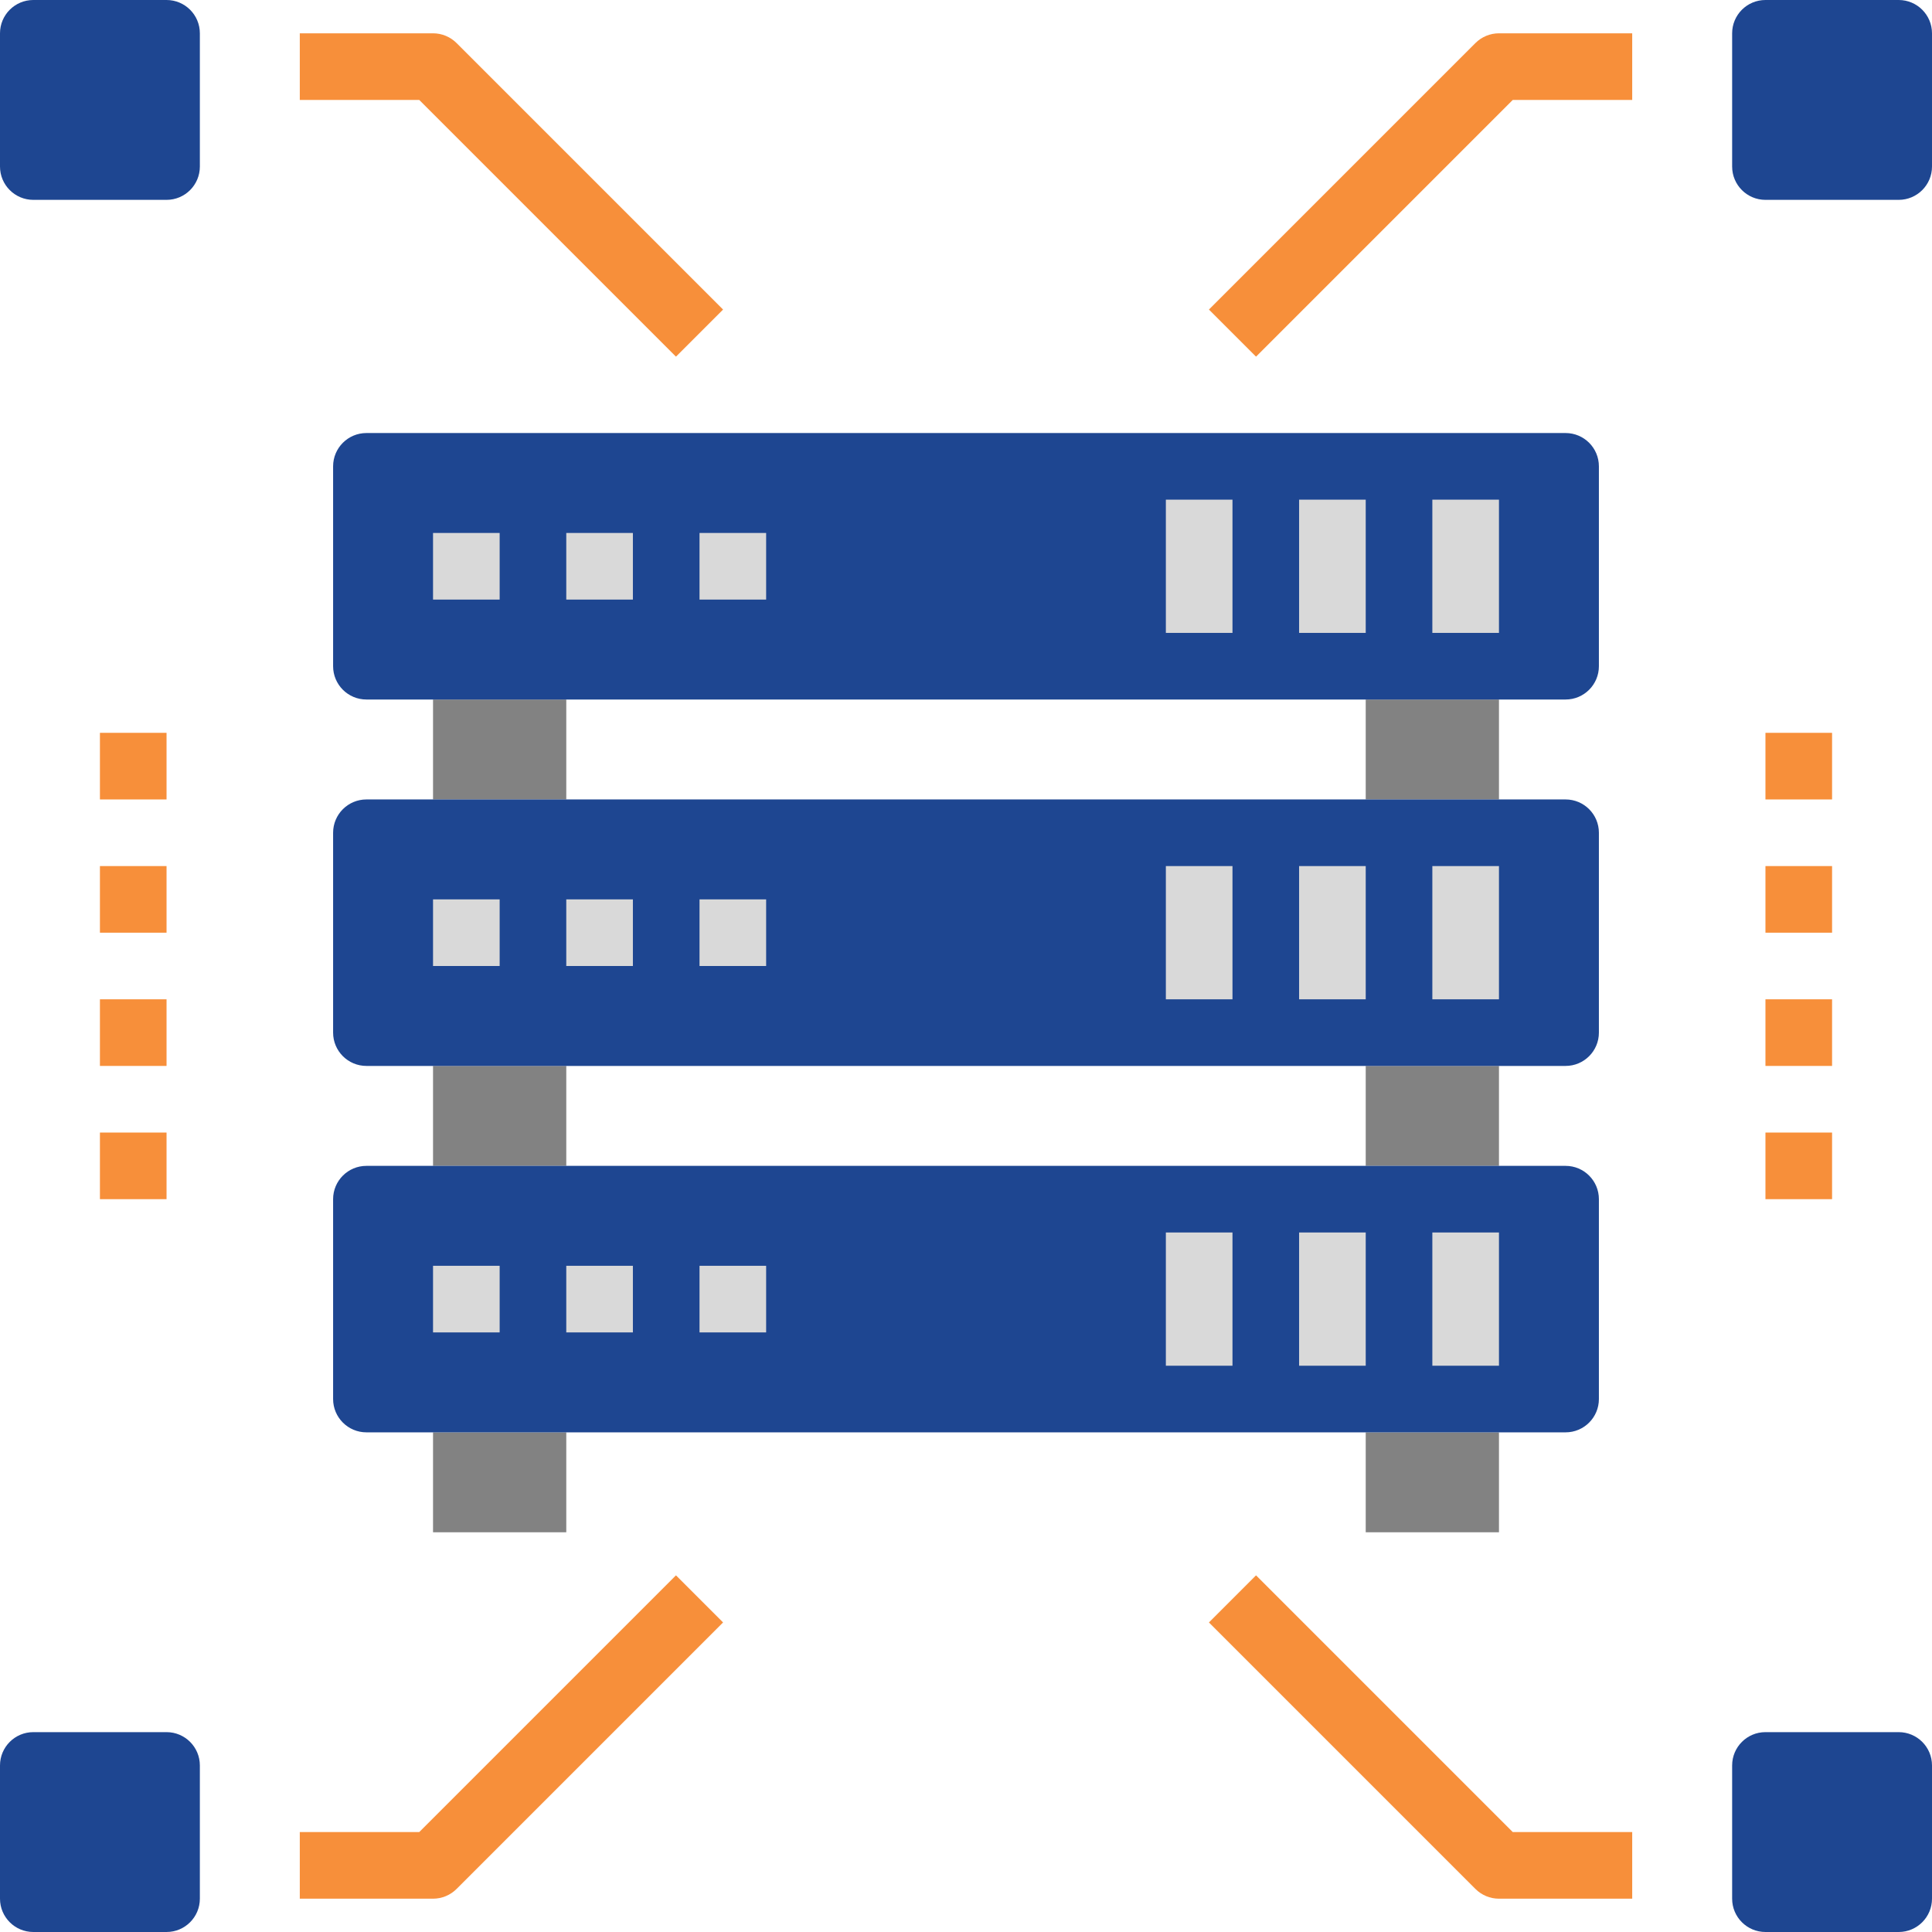 <?xml version="1.0"?>
<svg xmlns="http://www.w3.org/2000/svg" height="512px" viewBox="0 0 464 464" width="512px" class=""><g><path d="m8 416h32c4.418 0 8 3.582 8 8v32c0 4.418-3.582 8-8 8h-32c-4.418 0-8-3.582-8-8v-32c0-4.418 3.582-8 8-8zm0 0" fill="#ff9811" data-original="#FF9811" class="active-path" style="fill:#1E4691" data-old_color="#ff9811"/><path d="m424 0h32c4.418 0 8 3.582 8 8v32c0 4.418-3.582 8-8 8h-32c-4.418 0-8-3.582-8-8v-32c0-4.418 3.582-8 8-8zm0 0" fill="#ff9811" data-original="#FF9811" class="active-path" style="fill:#1E4691" data-old_color="#ff9811"/><path d="m424 416h32c4.418 0 8 3.582 8 8v32c0 4.418-3.582 8-8 8h-32c-4.418 0-8-3.582-8-8v-32c0-4.418 3.582-8 8-8zm0 0" fill="#ff6243" data-original="#FF6243" class="" style="fill:#1E4691" data-old_color="#ff6243"/><path d="m8 0h32c4.418 0 8 3.582 8 8v32c0 4.418-3.582 8-8 8h-32c-4.418 0-8-3.582-8-8v-32c0-4.418 3.582-8 8-8zm0 0" fill="#ff6243" data-original="#FF6243" class="" style="fill:#1E4691" data-old_color="#ff6243"/><path d="m328 344h32v24h-32zm0 0" fill="#898890" data-original="#898890" class="" style="fill:#828282" data-old_color="#898890"/><path d="m104 344h32v24h-32zm0 0" fill="#898890" data-original="#898890" class="" style="fill:#828282" data-old_color="#898890"/><path d="m104 256h32v24h-32zm0 0" fill="#898890" data-original="#898890" class="" style="fill:#828282" data-old_color="#898890"/><path d="m328 256h32v24h-32zm0 0" fill="#898890" data-original="#898890" class="" style="fill:#828282" data-old_color="#898890"/><path d="m328 168h32v24h-32zm0 0" fill="#898890" data-original="#898890" class="" style="fill:#828282" data-old_color="#898890"/><path d="m104 168h32v24h-32zm0 0" fill="#898890" data-original="#898890" class="" style="fill:#828282" data-old_color="#898890"/><path d="m328 344h-240c-4.418 0-8-3.582-8-8v-48c0-4.418 3.582-8 8-8h288c4.418 0 8 3.582 8 8v48c0 4.418-3.582 8-8 8zm0 0" fill="#00ccb3" data-original="#00CCB3" class="" style="fill:#1E4691" data-old_color="#00ccb3"/><path d="m328 256h-240c-4.418 0-8-3.582-8-8v-48c0-4.418 3.582-8 8-8h288c4.418 0 8 3.582 8 8v48c0 4.418-3.582 8-8 8zm0 0" fill="#00ccb3" data-original="#00CCB3" class="" style="fill:#1E4691" data-old_color="#00ccb3"/><path d="m328 168h-240c-4.418 0-8-3.582-8-8v-48c0-4.418 3.582-8 8-8h288c4.418 0 8 3.582 8 8v48c0 4.418-3.582 8-8 8zm0 0" fill="#00ccb3" data-original="#00CCB3" class="" style="fill:#1E4691" data-old_color="#00ccb3"/><g fill="#009986"><path d="m104 304h16v16h-16zm0 0" data-original="#009986" class="" style="fill:#D9D9D9" data-old_color="#009986"/><path d="m136 304h16v16h-16zm0 0" data-original="#009986" class="" style="fill:#D9D9D9" data-old_color="#009986"/><path d="m168 304h16v16h-16zm0 0" data-original="#009986" class="" style="fill:#D9D9D9" data-old_color="#009986"/><path d="m280 296h16v32h-16zm0 0" data-original="#009986" class="" style="fill:#D9D9D9" data-old_color="#009986"/><path d="m312 296h16v32h-16zm0 0" data-original="#009986" class="" style="fill:#D9D9D9" data-old_color="#009986"/><path d="m344 296h16v32h-16zm0 0" data-original="#009986" class="" style="fill:#D9D9D9" data-old_color="#009986"/><path d="m104 216h16v16h-16zm0 0" data-original="#009986" class="" style="fill:#D9D9D9" data-old_color="#009986"/><path d="m136 216h16v16h-16zm0 0" data-original="#009986" class="" style="fill:#D9D9D9" data-old_color="#009986"/><path d="m168 216h16v16h-16zm0 0" data-original="#009986" class="" style="fill:#D9D9D9" data-old_color="#009986"/><path d="m280 208h16v32h-16zm0 0" data-original="#009986" class="" style="fill:#D9D9D9" data-old_color="#009986"/><path d="m312 208h16v32h-16zm0 0" data-original="#009986" class="" style="fill:#D9D9D9" data-old_color="#009986"/><path d="m344 208h16v32h-16zm0 0" data-original="#009986" class="" style="fill:#D9D9D9" data-old_color="#009986"/><path d="m104 128h16v16h-16zm0 0" data-original="#009986" class="" style="fill:#D9D9D9" data-old_color="#009986"/><path d="m136 128h16v16h-16zm0 0" data-original="#009986" class="" style="fill:#D9D9D9" data-old_color="#009986"/><path d="m168 128h16v16h-16zm0 0" data-original="#009986" class="" style="fill:#D9D9D9" data-old_color="#009986"/><path d="m280 120h16v32h-16zm0 0" data-original="#009986" class="" style="fill:#D9D9D9" data-old_color="#009986"/><path d="m312 120h16v32h-16zm0 0" data-original="#009986" class="" style="fill:#D9D9D9" data-old_color="#009986"/><path d="m344 120h16v32h-16zm0 0" data-original="#009986" class="" style="fill:#D9D9D9" data-old_color="#009986"/></g><path d="m301.656 85.656-11.312-11.312 64-64c1.5-1.5 3.535-2.344 5.656-2.344h32v16h-28.688zm0 0" fill="#ee8700" data-original="#EE8700" class="" style="fill:#F78F3A" data-old_color="#ee8700"/><path d="m162.344 85.656-61.656-61.656h-28.688v-16h32c2.121 0 4.156.844 5.656 2.344l64 64zm0 0" fill="#ee8700" data-original="#EE8700" class="" style="fill:#F78F3A" data-old_color="#ee8700"/><path d="m392 456h-32c-2.121 0-4.156-.844-5.656-2.344l-64-64 11.312-11.312 61.656 61.656h28.688zm0 0" fill="#ee8700" data-original="#EE8700" class="" style="fill:#F78F3A" data-old_color="#ee8700"/><path d="m104 456h-32v-16h28.688l61.656-61.656 11.312 11.312-64 64c-1.5 1.5-3.535 2.344-5.656 2.344zm0 0" fill="#ee8700" data-original="#EE8700" class="" style="fill:#F78F3A" data-old_color="#ee8700"/><path d="m424 208h16v16h-16zm0 0" fill="#ee8700" data-original="#EE8700" class="" style="fill:#F78F3A" data-old_color="#ee8700"/><path d="m424 176h16v16h-16zm0 0" fill="#ee8700" data-original="#EE8700" class="" style="fill:#F78F3A" data-old_color="#ee8700"/><path d="m424 240h16v16h-16zm0 0" fill="#ee8700" data-original="#EE8700" class="" style="fill:#F78F3A" data-old_color="#ee8700"/><path d="m424 272h16v16h-16zm0 0" fill="#ee8700" data-original="#EE8700" class="" style="fill:#F78F3A" data-old_color="#ee8700"/><path d="m24 208h16v16h-16zm0 0" fill="#ee8700" data-original="#EE8700" class="" style="fill:#F78F3A" data-old_color="#ee8700"/><path d="m24 176h16v16h-16zm0 0" fill="#ee8700" data-original="#EE8700" class="" style="fill:#F78F3A" data-old_color="#ee8700"/><path d="m24 240h16v16h-16zm0 0" fill="#ee8700" data-original="#EE8700" class="" style="fill:#F78F3A" data-old_color="#ee8700"/><path d="m24 272h16v16h-16zm0 0" fill="#ee8700" data-original="#EE8700" class="" style="fill:#F78F3A" data-old_color="#ee8700"/></g> </svg>
